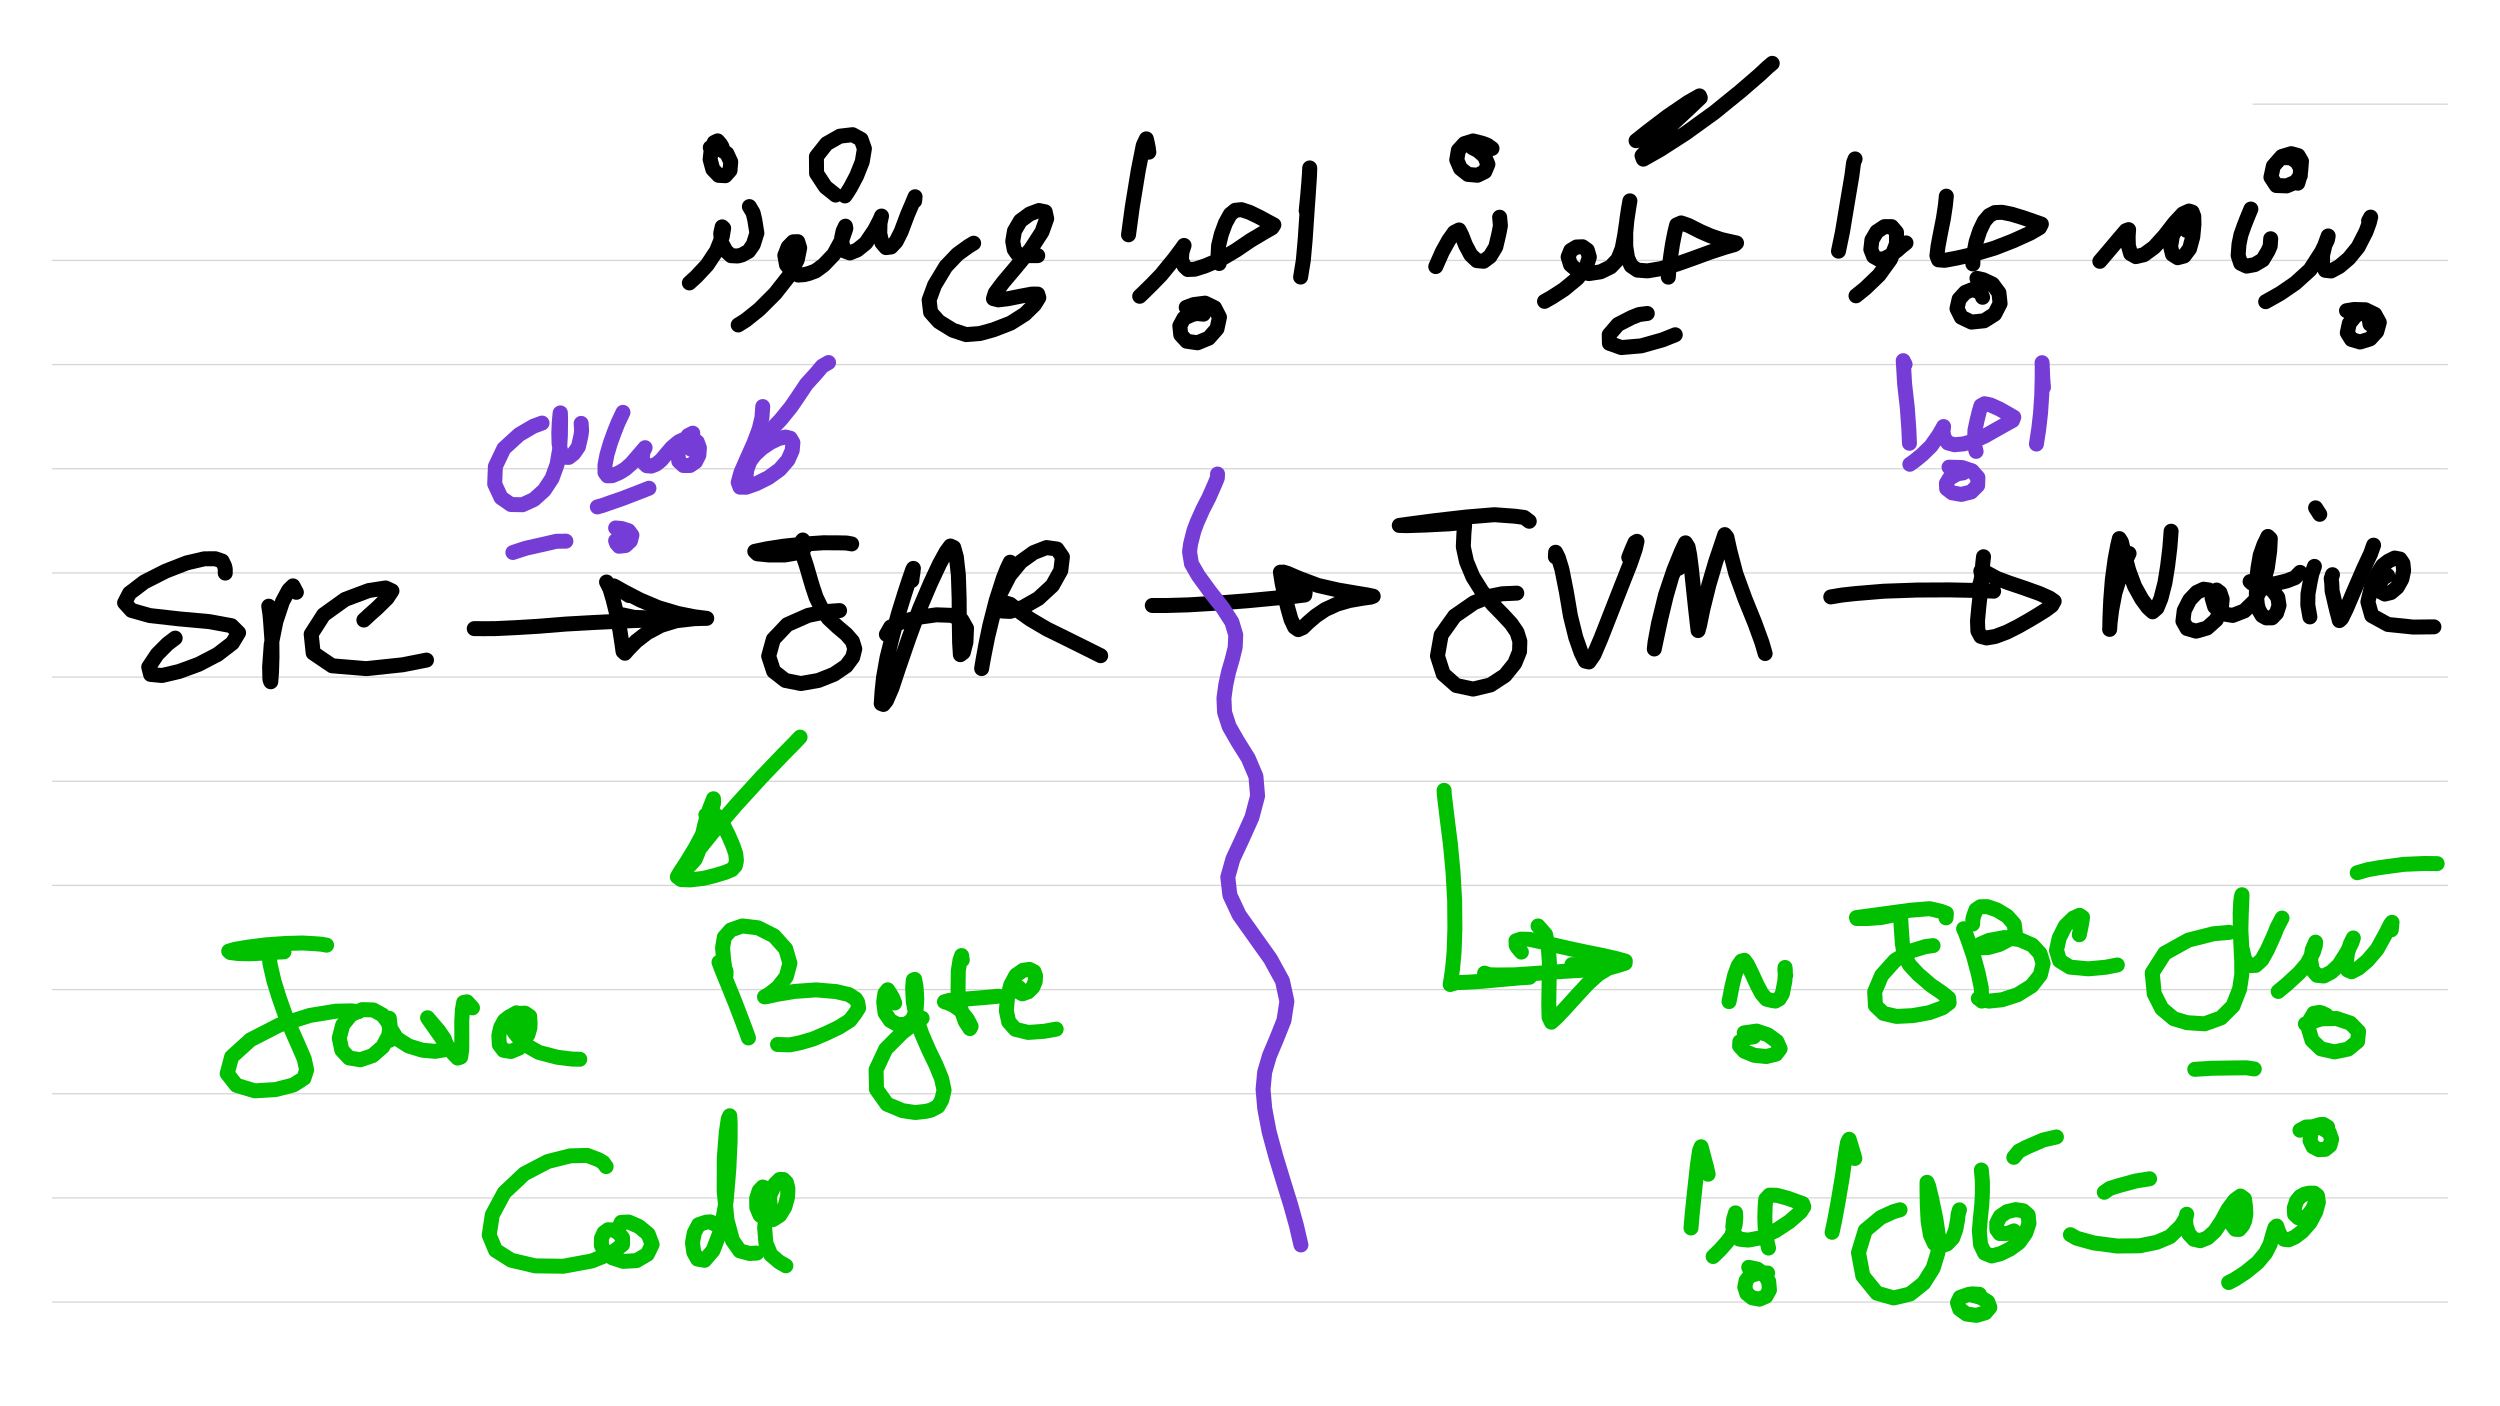 <?xml version="1.0" standalone="no"?> <!DOCTYPE svg PUBLIC "-//W3C//DTD SVG 1.1//EN"  "http://www.w3.org/Graphics/SVG/1.1/DTD/svg11.dtd"> <svg  line-height='80.0' version='1.1' margin-right='40.0' margin-left='80.0' xmlns='http://www.w3.org/2000/svg' background='N_PAPERBACKGROUND_JOURNAL' xmlns:xlink='http://www.w3.org/1999/xlink' name='' width='1920.0' margin-top='40.0' margin-bottom='40.0' height='1080.0'><rect width="100%" height="100%" fill="#333333" stroke="none"/><g  preserveAspectRatio='none' type='type-layer' id='id-background-layer'><rect  transform='transform="rotate(   0,  960,  960)"' lineType='0' x='0.0' width='1920.0' preserveAspectRatio='none' y='0.0' style=' stroke:#FFFFFF;  fill:#FFFFFF;  stroke-width:0.0;' height='1080.0'></rect><polyline  preserveAspectRatio='none' transform='transform="rotate(   0, 1805,  155)"' style=' stroke:#D7D6D6;  fill:none;  stroke-width:1.0;' points='1730,80 1880,80 ' lineType='0'></polyline><polyline  preserveAspectRatio='none' transform='transform="rotate(   0,  960, 1120)"' style=' stroke:#D7D6D6;  fill:none;  stroke-width:1.0;' points='40,200 1880,200 ' lineType='0'></polyline><polyline  preserveAspectRatio='none' transform='transform="rotate(   0,  960, 1200)"' style=' stroke:#D7D6D6;  fill:none;  stroke-width:1.0;' points='40,280 1880,280 ' lineType='0'></polyline><polyline  preserveAspectRatio='none' transform='transform="rotate(   0,  960, 1280)"' style=' stroke:#D7D6D6;  fill:none;  stroke-width:1.0;' points='40,360 1880,360 ' lineType='0'></polyline><polyline  preserveAspectRatio='none' transform='transform="rotate(   0,  960, 1360)"' style=' stroke:#D7D6D6;  fill:none;  stroke-width:1.0;' points='40,440 1880,440 ' lineType='0'></polyline><polyline  preserveAspectRatio='none' transform='transform="rotate(   0,  960, 1440)"' style=' stroke:#D7D6D6;  fill:none;  stroke-width:1.0;' points='40,520 1880,520 ' lineType='0'></polyline><polyline  preserveAspectRatio='none' transform='transform="rotate(   0,  960, 1520)"' style=' stroke:#D7D6D6;  fill:none;  stroke-width:1.0;' points='40,600 1880,600 ' lineType='0'></polyline><polyline  preserveAspectRatio='none' transform='transform="rotate(   0,  960, 1600)"' style=' stroke:#D7D6D6;  fill:none;  stroke-width:1.0;' points='40,680 1880,680 ' lineType='0'></polyline><polyline  preserveAspectRatio='none' transform='transform="rotate(   0,  960, 1680)"' style=' stroke:#D7D6D6;  fill:none;  stroke-width:1.0;' points='40,760 1880,760 ' lineType='0'></polyline><polyline  preserveAspectRatio='none' transform='transform="rotate(   0,  960, 1760)"' style=' stroke:#D7D6D6;  fill:none;  stroke-width:1.0;' points='40,840 1880,840 ' lineType='0'></polyline><polyline  preserveAspectRatio='none' transform='transform="rotate(   0,  960, 1840)"' style=' stroke:#D7D6D6;  fill:none;  stroke-width:1.0;' points='40,920 1880,920 ' lineType='0'></polyline><polyline  preserveAspectRatio='none' transform='transform="rotate(   0,  960, 1920)"' style=' stroke:#D7D6D6;  fill:none;  stroke-width:1.0;' points='40,1000 1880,1000 ' lineType='0'></polyline></g><g  preserveAspectRatio='none' type='type-layer' id='id-main-layer'><path  brush-type='1' stroke-linejoin='round' stroke-wetness='0.25' style=' stroke:#000000;  fill:none;  stroke-width:11.5;' d='M1819.07 169.67 L1820.67 166.73 L1819.60 171.09 L1817.05 178.02 L1811.01 189.81 L1803.90 198.51 L1796.56 204.73 L1790.28 208.11 L1785.83 207.63 L1783.64 203.31 L1783.76 195.79 L1785.72 187.55 L1788.03 181.22 L1787.49 184.18 L1782.99 193.42 L1774.10 207.22 L1762.85 217.41 L1751.30 225.35 L1740.04 231.68 ' stroke-linecap='round'></path><path  brush-type='1' stroke-linejoin='round' stroke-wetness='0.25' style=' stroke:#000000;  fill:none;  stroke-width:11.5;' d='M1743.89 183.35 L1743.54 188.86 L1741.88 192.71 L1737.79 199.58 L1731.57 203.25 L1725.41 204.38 L1720.85 202.24 L1718.89 196.20 L1719.54 187.55 L1721.02 180.39 L1723.45 173.52 L1725.59 168.01 L1728.67 160.54 ' stroke-linecap='round'></path><path  brush-type='1' stroke-linejoin='round' stroke-wetness='0.25' style=' stroke:#000000;  fill:none;  stroke-width:11.5;' d='M1764.69 140.70 L1766.29 135.37 L1766.94 131.22 L1767.53 123.82 L1764.98 119.49 L1759.65 118.01 L1752.42 120.20 L1745.91 127.61 L1744.07 136.14 L1748.22 142.48 L1756.15 142.77 L1763.09 139.87 L1766.64 134.89 L1766.82 129.15 L1763.97 124.11 L1759.18 121.15 L1751.71 121.09 ' stroke-linecap='round'></path><path  brush-type='1' stroke-linejoin='round' stroke-wetness='0.25' style=' stroke:#000000;  fill:none;  stroke-width:11.5;' d='M1679.20 176.95 L1679.38 173.75 L1679.26 171.68 L1676.71 169.78 L1672.74 173.28 L1668.42 180.98 L1667.00 189.33 L1668.48 195.37 L1672.45 197.92 L1677.36 196.62 L1681.57 191.05 L1684.06 181.93 L1684.95 172.45 L1684.83 166.17 L1683.58 162.85 L1681.16 162.08 L1676.48 164.22 L1670.14 171.03 L1662.43 180.98 L1654.38 189.86 L1646.56 195.61 L1640.34 197.09 L1636.31 194.78 L1634.59 188.68 L1634.41 181.69 L1634.77 176.36 L1632.70 177.13 L1627.54 183.17 L1618.89 193.42 L1612.67 200.70 ' stroke-linecap='round'></path><path  brush-type='1' stroke-linejoin='round' stroke-wetness='0.25' style=' stroke:#000000;  fill:none;  stroke-width:11.5;' d='M1515.16 202.72 L1515.25 198.81 L1515.93 194.54 L1517.65 185.72 L1520.49 177.13 L1523.87 170.02 L1527.72 165.52 L1531.99 163.27 L1537.61 163.03 L1544.90 164.51 L1553.67 167.18 L1561.84 170.02 L1567.77 172.09 L1566.35 174.88 L1559.24 179.02 L1546.14 184.95 L1531.87 190.52 L1516.58 195.08 L1503.02 198.16 L1493.66 199.93 L1488.80 199.58 L1487.55 196.32 L1488.38 189.27 L1490.28 179.14 L1492.53 167.83 L1494.07 157.70 L1494.78 150.65 ' stroke-linecap='round'></path><path  brush-type='1' stroke-linejoin='round' stroke-wetness='0.25' style=' stroke:#000000;  fill:none;  stroke-width:11.5;' d='M1522.63 228.31 L1521.47 225.29 L1519.54 224.04 L1515.04 222.27 L1509.41 224.52 L1504.62 229.73 L1502.96 237.02 L1506.27 243.65 L1514.09 247.38 L1523.81 246.37 L1531.87 241.28 L1536.07 233.11 L1535.18 224.87 L1530.27 218.24 L1523.16 214.86 L1518.30 213.74 ' stroke-linecap='round'></path><path  brush-type='1' stroke-linejoin='round' stroke-wetness='0.25' style=' stroke:#000000;  fill:none;  stroke-width:11.5;' d='M1463.80 186.55 L1459.98 189.57 L1457.40 191.88 L1452.01 196.08 L1447.45 198.57 L1442.83 199.16 L1438.92 196.91 L1436.78 191.58 L1437.61 184.30 L1441.41 177.90 L1447.27 174.05 L1452.78 174.05 L1456.51 178.43 L1456.51 187.26 L1451.89 199.10 L1443.12 211.25 L1432.58 221.38 L1425.41 227.18 ' stroke-linecap='round'></path><path  brush-type='1' stroke-linejoin='round' stroke-wetness='0.25' style=' stroke:#000000;  fill:none;  stroke-width:11.5;' d='M1424.70 122.04 L1423.54 124.97 L1422.21 135.19 L1418.95 154.50 L1414.98 178.31 L1411.96 192.89 ' stroke-linecap='round'></path><path  brush-type='1' stroke-linejoin='round' stroke-wetness='0.25' style=' stroke:#000000;  fill:none;  stroke-width:11.5;' d='M1820.14 248.92 L1819.60 245.54 L1819.01 243.65 L1817.00 240.27 L1813.56 239.86 L1808.82 242.76 L1804.26 248.39 L1802.72 255.61 L1805.92 260.71 L1812.49 262.66 L1820.19 260.29 L1825.35 254.67 L1827.30 247.62 L1823.87 241.40 L1816.64 237.90 L1807.87 237.67 L1802.13 238.61 ' stroke-linecap='round'></path><path  brush-type='1' stroke-linejoin='round' stroke-wetness='0.25' style=' stroke:#000000;  fill:none;  stroke-width:11.5;' d='M1281.28 212.85 L1281.63 208.23 L1282.11 204.50 L1283.17 196.08 L1284.47 187.49 L1286.13 179.02 L1287.67 172.69 L1291.17 171.21 L1296.92 173.22 L1306.16 177.90 L1313.68 181.16 L1321.86 183.94 L1328.02 185.36 L1333.65 186.61 L1332.22 187.79 L1325.17 189.81 L1313.68 193.54 L1301.24 198.10 L1288.27 202.72 L1275.77 206.27 L1265.22 208.05 L1257.58 207.46 L1252.72 204.14 L1249.94 197.98 L1248.57 189.21 L1248.57 178.61 L1249.52 168.01 L1250.83 159.48 L1251.77 154.26 L1251.18 157.70 L1249.76 166.94 L1247.80 180.39 L1245.85 190.81 L1242.59 199.05 L1237.02 204.97 L1229.26 208.76 L1220.32 210.12 L1211.96 208.23 L1206.16 203.31 L1204.32 197.33 L1206.34 192.35 L1210.72 189.69 L1215.40 189.51 L1219.07 192.12 L1220.61 197.45 L1218.24 205.03 L1211.43 213.74 L1201.18 222.21 L1191.76 228.31 L1186.19 231.45 ' stroke-linecap='round'></path><path  brush-type='1' stroke-linejoin='round' stroke-wetness='0.25' style=' stroke:#000000;  fill:none;  stroke-width:11.5;' d='M1265.10 240.75 L1258.79 241.55 L1252.96 243.89 L1242.59 249.22 L1235.90 256.98 L1236.02 263.67 L1245.20 266.93 L1260.42 265.63 L1276.83 261.01 L1286.61 257.10 ' stroke-linecap='round'></path><path  brush-type='1' stroke-linejoin='round' stroke-wetness='0.25' style=' stroke:#000000;  fill:none;  stroke-width:11.5;' d='M1361.07 48.65 L1357.52 51.67 L1351.36 57.42 L1336.84 69.97 L1316.70 86.32 L1294.55 102.32 L1275.06 114.87 L1262.08 122.22 L1261.07 119.61 L1269.72 109.78 L1284.59 95.03 L1297.39 83.12 L1305.80 75.13 L1305.21 73.65 L1296.26 78.74 L1280.33 89.64 L1265.70 100.78 L1256.51 108.06 ' stroke-linecap='round'></path><path  brush-type='1' stroke-linejoin='round' stroke-wetness='0.25' style=' stroke:#000000;  fill:none;  stroke-width:11.5;' d='M1151.72 166.82 L1152.34 173.22 L1151.24 179.08 L1148.75 189.69 L1144.31 196.97 L1139.39 200.65 L1134.24 200.17 L1129.50 195.67 L1125.53 188.21 L1122.75 181.04 L1120.55 176.60 L1116.88 178.49 L1112.56 184.59 L1107.64 193.48 L1104.50 200.59 L1102.66 204.73 ' stroke-linecap='round'></path><path  brush-type='1' stroke-linejoin='round' stroke-wetness='0.25' style=' stroke:#000000;  fill:none;  stroke-width:11.5;' d='M1145.85 114.04 L1142.21 111.47 L1138.56 110.08 L1131.28 108.24 L1124.70 110.31 L1120.02 115.41 L1118.78 122.81 L1121.62 129.39 L1127.37 133.95 L1134.65 134.60 L1140.34 131.81 L1142.71 126.19 L1140.22 120.15 L1135.13 115.64 L1130.98 113.51 ' stroke-linecap='round'></path><path  brush-type='1' stroke-linejoin='round' stroke-wetness='0.25' style=' stroke:#000000;  fill:none;  stroke-width:11.5;' d='M1003.14 161.85 L1003.85 155.00 L1004.32 150.06 L1005.15 140.34 L1005.63 133.59 L1005.86 128.97 L1005.86 130.75 L1005.69 135.31 L1004.86 147.87 L1003.73 163.86 L1002.37 184.06 L1000.95 199.93 L998.87 212.79 ' stroke-linecap='round'></path><path  brush-type='1' stroke-linejoin='round' stroke-wetness='0.25' style=' stroke:#000000;  fill:none;  stroke-width:11.5;' d='M936.31 202.36 L935.60 199.16 L935.48 196.02 L935.84 188.74 L937.97 179.97 L941.17 171.26 L944.84 164.63 L948.69 161.49 L953.43 161.02 L959.54 163.03 L966.82 166.53 L973.58 170.20 L978.32 172.69 L976.89 174.94 L970.73 178.49 L960.37 184.65 L949.41 192.12 L937.38 199.22 L925.59 204.20 L917.65 206.75 L912.20 206.98 L909.60 204.55 L907.29 199.76 L907.70 193.66 L909.36 188.50 L907.64 190.99 L901.83 198.75 L891.82 211.01 L884.54 218.53 L878.14 224.81 L875.29 227.54 ' stroke-linecap='round'></path><path  brush-type='1' stroke-linejoin='round' stroke-wetness='0.25' style=' stroke:#000000;  fill:none;  stroke-width:11.5;' d='M924.23 241.28 L918.99 240.75 L915.58 241.58 L909.24 244.42 L906.10 250.22 L906.81 257.10 L911.37 262.07 L919.67 263.26 L928.32 259.70 L934.65 252.48 L936.55 243.59 L932.82 236.36 L925.47 232.81 L916.70 233.93 L911.02 236.07 ' stroke-linecap='round'></path><path  brush-type='1' stroke-linejoin='round' stroke-wetness='0.25' style=' stroke:#000000;  fill:none;  stroke-width:11.5;' d='M882.29 116.89 L881.84 113.42 L881.34 110.79 L880.39 106.64 L878.02 111.62 L874.23 130.63 L869.61 158.88 L866.70 180.33 ' stroke-linecap='round'></path><path  brush-type='1' stroke-linejoin='round' stroke-wetness='0.25' style=' stroke:#000000;  fill:none;  stroke-width:11.5;' d='M796.98 196.32 L792.36 196.32 L789.51 196.32 L784.18 195.97 L781.16 194.78 L778.91 191.52 L777.78 185.36 L779.09 177.43 L783.65 169.61 L790.82 164.33 L797.87 161.67 L802.72 162.68 L803.85 167.95 L800.24 178.08 L791.76 191.17 L780.51 204.91 L770.50 216.76 L764.34 224.99 L762.97 229.37 L766.71 230.32 L774.64 229.31 L784.36 227.36 L792.42 225.88 L796.98 225.88 L797.81 228.60 L794.43 234.05 L787.03 241.28 L776.18 248.15 L762.91 253.30 L752.55 256.15 L742.00 256.98 L731.87 253.66 L721.09 247.03 L714.69 239.86 L713.57 230.38 L717.77 218.95 L726.36 204.73 L735.31 195.31 L743.66 189.27 L747.75 186.78 ' stroke-linecap='round'></path><path  brush-type='1' stroke-linejoin='round' stroke-wetness='0.25' style=' stroke:#000000;  fill:none;  stroke-width:11.5;' d='M702.43 154.38 L702.78 151.10 L700.47 156.63 L696.98 164.81 L692.06 177.90 L688.21 185.54 L684.30 189.69 L680.45 190.16 L677.31 186.49 L675.65 179.44 L675.83 171.44 L677.01 165.93 L675.71 169.01 L671.68 176.71 L664.93 186.67 L658.41 191.94 L652.72 194.25 L648.70 192.77 L646.86 187.97 L646.33 182.87 L647.51 177.43 L649.29 173.69 L649.59 175.53 L646.86 183.47 L640.34 195.43 L632.58 203.55 L626.36 208.11 L621.09 210.06 L617.77 210.89 L613.03 211.25 L608.41 208.70 L604.03 203.37 L602.73 196.14 L605.27 189.69 L609.18 185.72 L612.68 185.60 L614.16 190.40 L612.32 199.52 L606.04 211.78 L595.38 225.35 L583.06 237.67 L572.69 245.96 L566.94 249.57 ' stroke-linecap='round'></path><path  brush-type='1' stroke-linejoin='round' stroke-wetness='0.25' style=' stroke:#000000;  fill:none;  stroke-width:11.5;' d='M648.93 150.47 L650.62 148.07 L653.14 144.02 L657.88 135.07 L662.20 124.23 L663.86 114.16 L661.37 107.05 L654.80 103.44 L645.02 104.57 L634.83 110.37 L627.01 120.26 L627.13 133.18 L633.95 143.54 L641.77 149.82 ' stroke-linecap='round'></path><path  brush-type='1' stroke-linejoin='round' stroke-wetness='0.25' style=' stroke:#000000;  fill:none;  stroke-width:11.5;' d='M575.53 158.65 L578.38 163.45 L579.68 168.95 L581.28 179.02 L578.50 187.85 L574.88 193.00 L569.79 195.79 L566.53 196.62 L561.49 196.38 L557.52 192.77 L554.03 186.31 L553.50 179.20 L554.62 174.23 L555.75 175.29 L554.68 181.75 L550.30 192.65 L543.07 203.55 L534.89 212.31 L529.44 217.29 ' stroke-linecap='round'></path><path  brush-type='1' stroke-linejoin='round' stroke-wetness='0.25' style=' stroke:#000000;  fill:none;  stroke-width:11.5;' d='M555.45 115.82 L554.47 112.71 L553.44 110.90 L551.13 108.18 L548.52 109.42 L546.21 114.64 L545.38 122.46 L547.45 130.04 L551.90 134.66 L557.05 134.95 L560.66 130.87 L561.20 124.29 L558.23 117.89 L552.61 114.28 L545.50 113.33 ' stroke-linecap='round'></path><path  brush-type='1' stroke-linejoin='round' stroke-wetness='0.25' style=' stroke:#000000;  fill:none;  stroke-width:11.5;' d='M172.99 440.13 L172.99 436.93 L172.51 434.86 L170.62 430.89 L165.35 429.11 L156.87 429.17 L143.43 432.31 L127.31 438.59 L110.84 446.94 L99.47 455.59 L95.68 462.94 L101.01 468.80 L115.11 472.77 L137.80 475.32 L160.67 477.39 L177.79 480.53 L183.24 485.98 L178.50 493.86 L167.18 502.56 L152.49 510.21 L137.50 515.71 L124.41 518.79 L115.64 517.96 L114.22 512.28 L120.68 502.56 L128.68 494.51 L134.54 490.07 ' stroke-linecap='round'></path><path  brush-type='1' stroke-linejoin='round' stroke-wetness='0.25' style=' stroke:#000000;  fill:none;  stroke-width:11.5;' d='M206.40 465.54 L207.29 471.41 L207.82 477.51 L208.77 490.54 L208.89 504.34 L208.53 516.07 L207.94 523.59 L207.29 521.82 L207.05 512.28 L208.30 495.04 L211.91 477.15 L216.89 462.17 L221.68 453.22 L225.00 449.96 L227.61 454.88 ' stroke-linecap='round'></path><path  brush-type='1' stroke-linejoin='round' stroke-wetness='0.25' style=' stroke:#000000;  fill:none;  stroke-width:11.5;' d='M279.45 476.20 L284.24 471.76 L289.46 467.14 L297.28 459.44 L301.01 453.81 L296.15 451.56 L283.24 453.52 L265.05 460.33 L248.52 472.18 L238.98 487.04 L240.52 501.50 L255.04 511.33 L281.28 513.52 L309.24 510.56 L327.55 506.95 ' stroke-linecap='round'></path><path  brush-type='1' stroke-linejoin='round' stroke-wetness='0.25' style=' stroke:#000000;  fill:none;  stroke-width:11.5;' d='M364.22 482.78 L368.13 482.78 L370.26 482.84 L380.45 482.78 L396.45 482.01 L413.33 481.00 L434.54 479.28 L456.70 478.04 L483.59 476.74 L502.96 476.03 L513.39 475.43 L510.13 474.96 L499.65 474.61 L486.97 474.13 L478.14 472.24 ' stroke-linecap='round'></path><path  brush-type='1' stroke-linejoin='round' stroke-wetness='0.25' style=' stroke:#000000;  fill:none;  stroke-width:11.5;' d='M483.12 457.37 L478.76 454.61 L476.01 452.93 L471.33 449.96 L472.63 450.62 L479.33 454.41 L491.41 460.68 L505.51 466.67 L520.38 471.11 L533.41 473.72 L542.77 474.90 L541.53 474.90 L533.18 475.14 L519.31 476.74 L507.52 480.35 L496.98 485.98 L488.69 492.38 L483.00 498.18 L479.92 501.68 L478.50 500.37 L477.67 494.51 L476.07 484.02 L473.70 471.88 L470.91 460.57 L468.48 452.33 L465.82 447.00 ' stroke-linecap='round'></path><path  brush-type='1' stroke-linejoin='round' stroke-wetness='0.25' style=' stroke:#000000;  fill:none;  stroke-width:11.5;' d='M654.09 417.74 L650.18 417.03 L644.43 416.91 L632.23 416.85 L617.36 417.86 L602.01 419.46 L588.68 421.53 L579.68 423.43 L581.64 425.32 L590.28 426.21 L602.84 426.21 L611.08 424.79 L616.29 422.66 L618.36 420.05 L618.07 417.27 L616.53 414.72 L615.40 416.14 L615.70 421.00 L616.88 427.16 L619.02 433.56 L620.38 438.12 L622.57 445.64 L624.05 450.62 L626.78 458.79 L630.33 466.08 L636.08 474.78 L643.19 481.42 L650.00 487.16 L654.68 492.55 L656.46 498.36 L654.86 504.76 L649.88 511.45 L640.46 517.85 L628.55 522.59 L615.11 524.95 L603.14 522.59 L594.14 515.54 L590.34 503.93 L593.90 491.01 L604.62 479.70 L620.73 472.59 L635.66 469.57 L644.79 468.92 ' stroke-linecap='round'></path><path  brush-type='1' stroke-linejoin='round' stroke-wetness='0.25' style=' stroke:#000000;  fill:none;  stroke-width:11.5;' d='M700.30 445.82 L700.65 442.62 L701.01 440.55 L701.48 436.52 L700.95 437.46 L698.10 445.70 L694.73 456.06 L689.81 471.88 L685.37 488.53 L681.22 505.23 L678.55 520.27 L677.43 530.82 L676.78 540.36 L678.49 541.01 L680.75 538.16 L685.07 528.21 L690.22 512.63 L697.99 490.12 L706.22 467.62 L714.57 448.01 L721.50 433.20 L726.66 423.78 L729.92 419.34 L732.46 420.46 L734.48 427.75 L736.02 441.43 L736.61 459.32 L736.73 478.04 L736.97 493.44 L737.56 502.80 L739.81 501.08 L741.82 493.32 L742.30 482.54 L738.68 476.15 L730.92 472.59 L719.13 472.18 L705.27 474.13 L692.54 477.63 L684.00 481.54 L680.75 487.22 ' stroke-linecap='round'></path><path  brush-type='1' stroke-linejoin='round' stroke-wetness='0.25' style=' stroke:#000000;  fill:none;  stroke-width:11.5;' d='M775.83 431.78 L773.43 436.84 L770.56 444.10 L765.11 461.10 L760.19 480.29 L757.17 494.80 L755.39 504.58 L754.62 508.96 L753.91 513.46 L754.26 511.09 L755.69 503.39 L758.59 488.82 L762.68 472.06 L768.19 455.83 L775.30 442.03 L783.94 431.48 L793.84 424.37 L803.73 420.52 L811.73 421.65 L815.93 427.75 L814.69 438.18 L808.23 449.73 L797.45 459.68 L785.60 466.43 L775.77 469.57 L769.67 469.27 L767.12 467.20 L768.25 464.12 L771.09 462.76 L775.89 464.12 L781.81 468.86 L791.17 475.55 L803.97 483.08 L818.78 490.36 L832.52 497.17 L845.32 503.57 ' stroke-linecap='round'></path><path  brush-type='1' stroke-linejoin='round' stroke-wetness='0.25' style=' stroke:#000000;  fill:none;  stroke-width:11.5;' d='M884.95 465.01 L889.57 465.01 L896.44 465.01 L912.62 464.54 L934.42 463.23 L958.53 461.34 L979.86 459.32 L994.55 457.90 L1002.07 456.95 L1002.37 454.94 L999.76 452.45 L995.44 449.07 L992.12 446.17 L989.45 443.80 L987.20 441.37 L985.60 439.36 L988.68 440.31 L997.33 444.04 L1012.14 449.61 L1027.37 453.10 L1040.93 455.41 L1050.18 456.95 L1054.62 457.90 L1052.66 458.61 L1046.21 459.50 L1036.31 461.22 L1026.78 464.00 L1017.83 468.09 L1010.48 473.06 L1004.62 478.10 L1000.53 482.07 L997.04 483.55 L994.25 481.59 L991.47 475.67 L988.98 466.85 L986.55 456.78 L984.65 447.71 L983.35 439.42 ' stroke-linecap='round'></path><path  brush-type='1' stroke-linejoin='round' stroke-wetness='0.25' style=' stroke:#000000;  fill:none;  stroke-width:11.5;' d='M1174.46 400.32 L1170.55 397.39 L1163.68 396.47 L1147.69 395.29 L1126.18 397.07 L1103.02 399.73 L1084.89 402.10 L1074.64 403.52 L1080.33 403.70 L1094.78 403.23 L1112.56 402.34 L1122.39 401.39 L1124.82 403.46 L1124.29 409.57 L1123.81 419.93 L1126.30 431.36 L1131.16 443.03 L1138.21 454.29 L1146.44 464.18 L1154.44 472.35 L1160.72 479.17 L1165.10 485.62 L1167.24 492.55 L1167.00 500.37 L1163.33 509.44 L1155.86 518.73 L1144.72 526.02 L1131.34 529.22 L1118.36 526.44 L1108.41 517.67 L1103.97 503.81 L1106.81 487.70 L1117.12 473.18 L1131.93 462.94 L1143.78 458.02 L1153.85 456.01 L1159.83 455.77 L1164.87 455.53 ' stroke-linecap='round'></path><path  brush-type='1' stroke-linejoin='round' stroke-wetness='0.25' style=' stroke:#000000;  fill:none;  stroke-width:11.5;' d='M1194.55 427.69 L1194.72 424.14 L1196.80 428.28 L1199.52 437.11 L1203.02 454.82 L1206.10 473.01 L1210.19 489.53 L1214.33 501.32 L1217.47 507.72 L1220.32 508.37 L1224.11 502.92 L1229.50 490.30 L1236.90 471.41 L1245.02 450.67 L1251.95 433.14 L1255.92 421.53 L1257.22 415.73 L1255.68 416.61 L1253.25 422.18 L1250.89 428.11 ' stroke-linecap='round'></path><path  brush-type='1' stroke-linejoin='round' stroke-wetness='0.25' style=' stroke:#000000;  fill:none;  stroke-width:11.5;' d='M1289.27 436.40 L1289.01 433.02 L1287.44 435.27 L1284.18 441.97 L1279.68 457.49 L1275.53 474.78 L1272.86 487.16 L1271.20 494.98 L1270.49 498.42 L1271.09 493.20 L1273.69 479.11 L1279.14 456.89 L1285.54 437.88 L1291.23 423.84 L1294.49 416.91 L1296.44 420.05 L1297.63 426.03 L1299.05 437.17 L1300.35 449.90 L1302.01 465.66 L1303.43 478.34 L1304.14 484.26 L1305.27 480.11 L1307.76 467.97 L1312.44 449.07 L1317.59 431.54 L1322.15 417.98 L1324.64 410.57 L1326.24 412.53 L1328.49 422.77 L1333.11 440.49 L1340.16 459.86 L1347.74 478.57 L1353.14 493.38 L1355.62 501.91 ' stroke-linecap='round'></path><path  brush-type='1' stroke-linejoin='round' stroke-wetness='0.25' style=' stroke:#000000;  fill:none;  stroke-width:11.5;' d='M1406.04 458.43 L1414.48 457.01 L1424.70 455.89 L1446.74 454.05 L1472.39 453.16 L1496.91 453.04 L1517.65 453.46 L1529.91 453.93 L1531.10 454.05 L1526.00 453.64 L1519.84 452.93 L1519.78 450.85 L1521.03 447.18 L1522.03 442.38 L1521.26 438.59 L1522.57 438.29 L1527.54 440.90 L1533.76 444.28 L1543.12 447.77 L1553.73 451.33 L1566.17 455.77 L1574.11 459.32 L1577.60 461.75 L1575.76 465.01 L1571.20 468.44 L1564.57 472.59 L1558.11 476.44 L1550.11 481.00 L1541.17 485.50 L1532.52 488.76 L1525.71 489.95 L1521.26 488.76 L1519.01 484.56 L1518.72 476.97 L1519.72 466.08 L1521.14 453.58 L1522.21 441.91 L1522.68 433.50 L1523.34 427.57 ' stroke-linecap='round'></path><path  brush-type='1' stroke-linejoin='round' stroke-wetness='0.25' style=' stroke:#000000;  fill:none;  stroke-width:11.5;' d='M1635.12 425.03 L1631.39 432.84 L1628.85 440.43 L1624.22 455.53 L1621.74 468.56 L1620.55 478.28 L1620.20 483.37 L1620.31 482.13 L1620.43 474.61 L1621.03 460.98 L1622.27 445.17 L1624.28 430.18 L1626.30 419.34 L1627.66 413.65 L1629.26 416.26 L1631.33 424.97 L1634.89 438.12 L1639.39 450.26 L1644.84 460.09 L1649.64 466.61 L1653.19 469.87 L1656.57 466.96 L1659.59 459.56 L1662.67 447.59 L1664.75 434.62 L1666.46 420.52 L1667.41 407.97 ' stroke-linecap='round'></path><path  brush-type='1' stroke-linejoin='round' stroke-wetness='0.25' style=' stroke:#000000;  fill:none;  stroke-width:11.5;' d='M1704.08 462.52 L1701.95 458.70 L1700.17 456.66 L1696.44 453.10 L1692.35 452.51 L1687.14 454.94 L1681.63 460.74 L1677.48 468.92 L1676.48 477.03 L1679.67 482.72 L1686.61 484.73 L1695.02 482.31 L1702.07 475.97 L1705.92 467.67 L1706.63 460.15 L1704.97 455.18 L1702.36 453.16 L1699.99 454.41 L1698.87 459.26 L1700.82 465.84 L1706.21 471.23 L1714.69 472.65 L1723.63 469.21 L1731.69 461.34 L1737.49 449.85 L1741.29 436.28 L1743.12 423.13 L1743.60 413.77 L1741.76 411.99 L1738.68 418.39 L1735.83 426.45 L1734.12 436.46 L1733.47 442.56 L1732.93 451.80 L1732.87 457.31 L1733.70 464.71 L1734.71 468.39 L1737.32 472.77 L1740.52 474.55 L1744.90 474.49 L1748.39 470.87 L1750.29 464.95 L1749.34 458.79 L1745.55 453.64 L1739.69 449.79 L1733.41 447.65 L1728.07 446.65 L1729.26 447.77 L1735.95 448.48 L1747.09 448.36 L1756.27 446.11 L1762.55 443.68 L1766.46 439.60 ' stroke-linecap='round'></path><path  brush-type='1' stroke-linejoin='round' stroke-wetness='0.25' style=' stroke:#000000;  fill:none;  stroke-width:11.5;' d='M1777.48 434.98 L1775.44 440.84 L1774.34 445.99 L1772.51 456.24 L1772.39 464.71 L1773.99 473.78 ' stroke-linecap='round'></path><path  brush-type='1' stroke-linejoin='round' stroke-wetness='0.25' style=' stroke:#000000;  fill:none;  stroke-width:11.5;' d='M1778.37 390.02 L1781.57 394.99 ' stroke-linecap='round'></path><path  brush-type='1' stroke-linejoin='round' stroke-wetness='0.25' style=' stroke:#000000;  fill:none;  stroke-width:11.5;' d='M1791.34 441.37 L1790.37 444.31 L1790.81 448.30 L1791.05 453.87 L1792.59 460.33 L1793.48 464.30 L1794.84 469.93 L1795.67 472.89 L1796.62 476.62 L1798.39 474.96 L1802.01 467.56 L1808.23 452.93 L1815.16 436.93 L1820.61 425.26 L1822.92 418.69 ' stroke-linecap='round'></path><path  brush-type='1' stroke-linejoin='round' stroke-wetness='0.25' style=' stroke:#000000;  fill:none;  stroke-width:11.5;' d='M1833.64 441.91 L1830.00 444.13 L1828.61 446.47 L1826.59 450.85 L1828.19 454.41 L1831.57 456.24 L1836.31 455.06 L1841.05 451.03 L1844.60 444.75 L1846.02 438.12 L1845.43 432.67 L1843.18 429.35 L1839.09 428.58 L1834.18 431.01 L1829.97 434.27 L1825.53 441.02 L1821.44 450.02 L1818.54 462.28 L1821.50 472.77 L1833.88 479.58 L1853.37 481.59 L1869.25 481.42 ' stroke-linecap='round'></path><path  brush-type='1' stroke-linejoin='round' stroke-wetness='0.25' style=' stroke:#753DD6;  fill:none;  stroke-width:11.5;' d='M935.07 364.07 L934.89 367.18 L932.88 372.07 L928.38 382.26 L923.75 391.26 L919.37 401.09 L916.94 407.61 L914.39 417.62 L913.56 423.72 L915.05 432.96 L920.32 442.09 L929.44 454.64 L939.04 466.79 L946.09 477.74 L949.05 487.64 L948.64 497.05 L946.38 506.35 L943.60 515.83 L941.41 525.78 L939.99 536.27 L940.46 546.99 L943.96 557.89 L950.65 569.56 L958.65 582.35 L964.57 596.27 L965.82 611.32 L961.49 627.73 L954.09 644.19 L946.86 659.71 L942.95 673.63 L944.55 687.49 L951.66 702.66 L963.45 719.24 L975.71 736.48 L984.95 753.36 L988.33 769.06 L986.08 783.63 L980.63 797.32 L974.94 810.82 L971.27 823.38 L970.02 836.59 L971.33 851.40 L974.70 869.23 L979.86 888.24 L985.66 907.31 L991.23 925.32 L995.61 941.02 L999.11 956.12 ' stroke-linecap='round'></path><path  brush-type='1' stroke-linejoin='round' stroke-wetness='0.25' style=' stroke:#753DD6;  fill:none;  stroke-width:11.5;' d='M573.05 365.14 L573.40 361.67 L574.05 359.22 L576.07 354.00 L579.68 349.26 L585.19 344.17 L591.77 339.73 L598.05 336.77 L603.32 335.64 L606.93 336.53 L608.95 339.96 L608.41 345.95 L605.15 353.29 L598.82 360.58 L590.23 366.80 L580.81 371.48 L573.10 374.20 L568.31 374.14 L566.94 370.47 L569.02 362.95 L573.64 352.34 L578.97 340.44 L583.06 329.48 L585.19 320.71 L585.78 312.24 ' stroke-linecap='round'></path><path  brush-type='1' stroke-linejoin='round' stroke-wetness='0.25' style=' stroke:#753DD6;  fill:none;  stroke-width:11.5;' d='M636.32 278.42 L631.52 281.17 L626.54 287.07 L619.37 294.95 L612.09 305.85 L607.41 312.66 L599.47 322.43 L594.08 328.06 L586.20 335.94 L581.69 340.26 L577.96 343.87 ' stroke-linecap='round'></path><path  brush-type='1' stroke-linejoin='round' stroke-wetness='0.25' style=' stroke:#753DD6;  fill:none;  stroke-width:11.5;' d='M530.75 345.06 L531.72 339.82 L531.99 337.24 L532.05 332.68 L528.61 334.40 L524.29 340.02 L520.56 348.02 L521.33 354.24 L524.88 357.50 L529.92 357.50 L534.18 354.60 L536.73 349.50 L537.15 343.99 L535.49 339.43 L532.05 336.83 L527.07 336.71 L521.33 339.25 L516.00 343.70 L511.55 348.91 L507.82 353.35 L503.97 356.49 L500.18 357.97 L496.68 357.68 L494.25 355.25 L493.25 351.16 L493.90 346.90 L495.44 343.82 L494.08 345.41 L489.87 350.27 L484.83 356.14 L480.10 360.28 L475.59 363.01 L470.14 365.32 L466.47 365.44 L464.63 362.89 L464.63 357.02 L466.17 349.09 L468.78 340.20 L471.74 332.03 L474.59 324.86 L478.44 316.69 ' stroke-linecap='round'></path><path  brush-type='1' stroke-linejoin='round' stroke-wetness='0.25' style=' stroke:#753DD6;  fill:none;  stroke-width:11.5;' d='M458.77 389.31 L462.59 388.24 L467.48 386.52 L478.08 382.85 L490.05 378.23 L498.40 374.97 ' stroke-linecap='round'></path><path  brush-type='1' stroke-linejoin='round' stroke-wetness='0.25' style=' stroke:#753DD6;  fill:none;  stroke-width:11.5;' d='M446.33 325.16 L446.68 330.84 L446.09 334.99 L444.20 343.16 L440.70 348.26 L436.85 351.28 L433.47 351.16 L430.93 347.84 L429.38 340.91 L429.15 332.26 L429.56 323.62 L430.16 317.22 L430.39 317.10 L430.51 323.02 L430.39 334.04 L429.74 345.36 L427.84 356.61 L423.99 367.33 L417.95 376.51 L410.07 383.62 L401.25 387.65 L392.36 387.47 L384.78 382.20 L379.92 371.71 L380.45 358.21 L386.97 344.47 L398.82 333.69 L409.66 327.35 L416.29 324.92 ' stroke-linecap='round'></path><path  brush-type='1' stroke-linejoin='round' stroke-wetness='0.25' style=' stroke:#753DD6;  fill:none;  stroke-width:11.5;' d='M475.30 413.47 L472.81 415.25 L473.52 417.27 L475.42 419.52 L480.33 418.98 L484.12 415.49 L485.31 411.05 L482.76 407.61 L477.49 405.89 L472.81 405.48 ' stroke-linecap='round'></path><path  brush-type='1' stroke-linejoin='round' stroke-wetness='0.25' style=' stroke:#753DD6;  fill:none;  stroke-width:11.5;' d='M434.60 415.61 L427.31 415.70 L418.54 417.74 L403.79 421.06 L393.90 424.31 ' stroke-linecap='round'></path><path  brush-type='1' stroke-linejoin='round' stroke-wetness='0.25' style=' stroke:#753DD6;  fill:none;  stroke-width:11.5;' d='M1569.37 297.43 L1568.83 290.68 L1568.66 286.18 L1568.30 278.54 L1568.42 280.08 L1568.42 289.08 L1568.06 303.59 L1567.12 317.46 L1565.75 329.42 L1563.98 341.03 ' stroke-linecap='round'></path><path  brush-type='1' stroke-linejoin='round' stroke-wetness='0.25' style=' stroke:#753DD6;  fill:none;  stroke-width:11.5;' d='M1517.65 346.66 L1516.49 342.22 L1516.46 338.54 L1516.76 330.37 L1518.42 322.67 L1520.08 315.92 L1521.38 311.59 L1524.17 310.05 L1528.85 311.06 L1535.54 314.08 L1542.12 317.81 L1546.56 320.36 L1545.61 322.96 L1540.34 325.87 L1532.22 330.43 L1524.52 334.81 L1516.17 338.60 L1508.11 340.91 L1501.06 341.56 L1496.03 340.20 L1493.18 336.41 L1492.18 331.73 L1492.65 327.58 L1491.88 329.07 L1488.86 334.28 L1482.99 342.63 L1476.24 349.21 L1470.32 354.06 L1466.76 356.55 ' stroke-linecap='round'></path><path  brush-type='1' stroke-linejoin='round' stroke-wetness='0.25' style=' stroke:#753DD6;  fill:none;  stroke-width:11.5;' d='M1507.70 363.18 L1504.05 363.72 L1501.65 364.78 L1497.09 367.45 L1494.84 371.24 L1495.02 375.27 L1499.17 378.47 L1506.27 379.71 L1513.86 377.82 L1518.83 372.84 L1519.01 366.68 L1514.51 361.59 L1506.81 359.04 L1496.86 358.80 ' stroke-linecap='round'></path><path  brush-type='1' stroke-linejoin='round' stroke-wetness='0.25' style=' stroke:#753DD6;  fill:none;  stroke-width:11.5;' d='M1463.09 279.84 L1461.67 277.00 L1462.08 283.51 L1462.73 294.77 L1464.81 313.19 L1465.99 329.66 L1466.46 340.44 ' stroke-linecap='round'></path><path  brush-type='1' stroke-linejoin='round' stroke-wetness='0.25' style=' stroke:#00C000;  fill:none;  stroke-width:11.5;' d='M614.46 566.12 L608.95 571.90 L601.60 579.33 L584.72 596.98 L564.93 618.66 L546.86 639.81 L534.42 655.33 L527.61 664.04 L524.59 667.95 L526.13 667.83 L529.62 664.75 L533.89 659.95 L536.14 654.56 L537.97 648.22 L539.51 640.94 L541.29 633.29 L543.19 626.60 L545.08 620.80 L546.74 616.59 L547.93 613.45 L548.05 616.71 L545.68 625.06 L540.58 638.92 L533.83 651.48 L527.37 662.08 L522.69 669.19 L520.20 673.40 L523.16 675.53 L530.10 675.77 L540.28 674.58 L549.53 672.27 L557.05 669.96 L562.03 667.89 L564.69 664.93 L565.58 661.08 L565.05 655.74 L562.91 649.52 L559.78 642.24 L556.16 634.89 L552.84 629.27 L549.82 625.95 L545.56 625.48 L542.12 625.83 ' stroke-linecap='round'></path><path  brush-type='1' stroke-linejoin='round' stroke-wetness='0.25' style=' stroke:#00C000;  fill:none;  stroke-width:11.5;' d='M250.83 725.88 L247.01 725.17 L242.60 724.81 L232.23 724.22 L219.14 724.58 L204.27 725.64 L190.29 727.42 L180.45 729.08 L175.65 730.50 L176.90 731.56 L182.59 732.28 L191.65 732.51 L201.66 732.04 L210.67 731.33 L218.07 731.03 ' stroke-linecap='round'></path><path  brush-type='1' stroke-linejoin='round' stroke-wetness='0.25' style=' stroke:#00C000;  fill:none;  stroke-width:11.5;' d='M207.11 736.36 L207.20 739.29 L208.12 743.53 L210.37 753.30 L214.22 765.74 L218.96 779.25 L224.29 791.87 L229.39 803.36 L233.65 813.25 L235.49 821.66 L233.41 828.12 L225.30 833.27 L211.73 836.77 L195.68 837.77 L181.58 833.51 L174.47 824.50 L177.91 811.65 L192.36 798.56 L214.40 787.25 L238.04 779.84 L258.00 776.58 L270.14 776.35 L275.12 777.00 ' stroke-linecap='round'></path><path  brush-type='1' stroke-linejoin='round' stroke-wetness='0.25' style=' stroke:#00C000;  fill:none;  stroke-width:11.5;' d='M299.35 798.91 L299.88 795.80 L299.94 792.40 L298.34 785.71 L293.90 779.60 L286.73 775.64 L278.08 775.40 L269.61 779.25 L263.21 787.19 L260.55 797.20 L262.50 806.50 L268.07 812.48 L276.72 813.90 L286.14 810.70 L293.96 803.89 L298.52 795.18 L299.59 787.42 L298.94 782.03 L297.93 783.22 L299.47 789.02 L304.62 797.43 L313.75 803.30 L324.47 806.56 L334.18 807.44 L340.76 806.32 L343.07 803.06 L341.23 797.91 L336.79 791.45 L331.76 785.59 L328.38 781.62 L328.79 782.27 L332.23 787.13 L337.92 795.24 L343.19 802.88 L347.93 808.93 L351.48 812.60 L353.79 811.83 L354.62 806.08 L354.68 795.54 L354.62 784.46 L355.16 775.34 L356.10 769.89 L358.65 769.42 L362.86 774.04 ' stroke-linecap='round'></path><path  brush-type='1' stroke-linejoin='round' stroke-wetness='0.25' style=' stroke:#00C000;  fill:none;  stroke-width:11.5;' d='M405.45 794.65 L406.96 789.50 L407.11 786.18 L406.81 780.55 L403.20 778.12 L397.69 778.30 L391.53 780.61 L387.44 783.75 L384.48 789.08 L383.12 795.24 L383.47 802.29 L386.73 806.61 L392.36 807.56 L398.58 804.96 L403.50 799.03 L405.51 791.39 L403.73 784.34 L400.36 779.60 L396.68 777.83 L394.02 779.31 L392.71 784.52 L394.91 792.75 L401.84 801.46 L413.86 808.27 L427.96 811.95 L439.28 813.37 L445.26 813.49 ' stroke-linecap='round'></path><path  brush-type='1' stroke-linejoin='round' stroke-wetness='0.25' style=' stroke:#00C000;  fill:none;  stroke-width:11.5;' d='M557.58 745.96 L555.63 743.74 L554.38 741.99 L552.19 739.03 L553.97 743.77 L558.41 754.67 L564.69 770.19 L569.31 782.27 L572.45 790.62 L574.82 797.14 ' stroke-linecap='round'></path><path  brush-type='1' stroke-linejoin='round' stroke-wetness='0.25' style=' stroke:#00C000;  fill:none;  stroke-width:11.5;' d='M557.58 748.62 L556.61 743.20 L555.81 737.67 L554.92 727.95 L556.28 719.78 L561.14 714.27 L570.08 711.13 L582.17 712.55 L594.49 718.77 L603.44 728.78 L606.64 739.80 L603.85 750.11 L597.51 758.22 L591.00 763.37 L587.14 765.57 L588.68 765.45 L596.45 763.73 L610.13 761.42 L626.72 760.23 L642.18 761.54 L651.95 763.85 L657.23 767.28 L658.71 769.83 L659.42 774.15 L656.40 778.89 L652.61 783.75 L644.31 788.96 L634.36 793.70 L624.23 798.03 L614.40 800.87 L606.46 802.47 L597.16 802.17 ' stroke-linecap='round'></path><path  brush-type='1' stroke-linejoin='round' stroke-wetness='0.25' style=' stroke:#00C000;  fill:none;  stroke-width:11.5;' d='M687.14 770.30 L685.46 766.13 L684.12 763.91 L681.75 760.18 L679.62 762.90 L678.67 769.36 L679.74 777.95 L683.77 783.81 L689.45 786.89 L695.62 786.71 L700.47 783.45 L703.49 776.58 L704.09 767.22 L703.55 758.16 L702.49 752.18 L701.42 752.65 L700.89 758.75 L701.42 769.30 L703.67 781.32 L707.76 793.64 L713.21 806.26 L718.90 818.05 L723.16 828.47 L725.06 837.30 L723.28 844.76 L720.44 849.68 L714.99 852.58 L710.96 853.53 L702.90 854.42 L693.19 853.00 L681.22 848.02 L673.16 836.65 L672.81 821.60 L680.21 805.73 L692.71 793.17 L702.84 785.41 L708.17 781.97 ' stroke-linecap='round'></path><path  brush-type='1' stroke-linejoin='round' stroke-wetness='0.25' style=' stroke:#00C000;  fill:none;  stroke-width:11.5;' d='M739.04 737.25 L738.51 733.87 L737.26 737.43 L735.96 745.66 L735.78 761.06 L737.97 774.92 L741.35 784.58 L744.90 789.97 L745.79 788.25 L742.95 782.80 L737.26 775.58 L732.35 772.14 L728.20 770.24 L725.35 769.36 L729.09 768.29 L738.68 767.46 L752.61 766.39 L761.79 765.57 L766.76 765.09 ' stroke-linecap='round'></path><path  brush-type='1' stroke-linejoin='round' stroke-wetness='0.25' style=' stroke:#00C000;  fill:none;  stroke-width:11.5;' d='M782.76 758.58 L780.18 757.24 L780.21 759.23 L780.98 761.06 L785.13 763.26 L789.57 761.72 L793.13 758.28 L795.02 753.90 L795.32 749.57 L794.19 746.31 L790.64 744.48 L785.72 745.19 L780.27 748.98 L776.24 756.44 L773.76 766.22 L772.87 776.29 L774.70 784.82 L779.80 790.50 L789.63 792.93 L801.89 792.04 L811.14 790.38 ' stroke-linecap='round'></path><path  brush-type='1' stroke-linejoin='round' stroke-wetness='0.25' style=' stroke:#00C000;  fill:none;  stroke-width:11.5;' d='M465.52 895.94 L463.21 892.74 L459.72 890.67 L450.95 887.35 L437.86 887.71 L420.74 892.03 L402.67 901.45 L387.26 915.96 L378.08 933.02 L375.71 948.54 L380.57 960.21 L392.60 967.85 L411.02 972.18 L432.58 972.47 L454.44 968.44 L469.91 962.28 L478.08 955.89 L478.14 950.73 L475.18 947.00 L471.09 944.63 L467.00 944.45 L463.86 946.76 L461.91 951.03 L461.85 956.48 L464.52 961.57 L470.20 965.96 L478.67 968.74 L488.86 968.15 L497.16 963.29 L500.83 955.77 L497.81 947.83 L490.76 941.97 L482.88 938.53 L477.13 938.77 L474.11 945.58 ' stroke-linecap='round'></path><path  brush-type='1' stroke-linejoin='round' stroke-wetness='0.25' style=' stroke:#00C000;  fill:none;  stroke-width:11.5;' d='M550.12 940.72 L545.68 938.41 L542.42 938.59 L536.55 940.54 L533.18 946.88 L531.81 954.52 L532.82 961.75 L535.72 966.96 L541.11 967.91 L547.57 960.39 L553.61 944.69 L557.70 922.30 L559.72 898.19 L560.72 876.75 L560.78 862.77 L560.43 856.91 L559.36 859.10 L557.76 869.82 L556.22 889.66 L556.16 914.84 L558.35 937.17 L562.56 952.69 L568.19 960.68 L575.71 962.70 L581.34 962.34 ' stroke-linecap='round'></path><path  brush-type='1' stroke-linejoin='round' stroke-wetness='0.25' style=' stroke:#00C000;  fill:none;  stroke-width:11.5;' d='M591.88 928.28 L591.17 922.33 L590.28 918.81 L588.39 912.70 L585.72 911.64 L583.06 914.42 L581.10 920.35 L581.22 927.39 L583.65 933.14 L588.09 936.52 L593.66 936.63 L598.82 933.32 L602.73 927.04 L604.80 919.52 L605.15 912.82 L603.97 908.20 L601.72 905.89 L598.76 905.83 L595.26 909.27 L591.59 917.09 L588.63 929.23 L587.26 942.91 L588.21 954.64 L591.94 963.65 L598.34 969.10 L603.55 972.12 ' stroke-linecap='round'></path><path  brush-type='1' stroke-linejoin='round' stroke-wetness='0.25' style=' stroke:#00C000;  fill:none;  stroke-width:11.5;' d='M1109.06 606.99 L1109.24 610.46 L1109.95 616.35 L1111.61 630.10 L1113.92 648.40 L1115.93 669.72 L1117.18 691.88 L1117.35 713.26 L1116.76 730.97 L1115.58 743.89 L1114.45 751.88 L1113.74 756.09 L1117.77 754.90 ' stroke-linecap='round'></path><path  brush-type='1' stroke-linejoin='round' stroke-wetness='0.25' style=' stroke:#00C000;  fill:none;  stroke-width:11.5;' d='M1140.16 747.38 L1143.98 748.62 L1149.58 748.80 L1163.39 748.68 L1182.28 747.38 L1203.26 745.84 L1220.55 744.89 L1230.68 744.30 L1229.20 743.12 L1222.75 741.93 L1214.16 740.81 L1207.22 740.81 ' stroke-linecap='round'></path><path  brush-type='1' stroke-linejoin='round' stroke-wetness='0.25' style=' stroke:#00C000;  fill:none;  stroke-width:11.5;' d='M1168.42 731.21 L1165.58 727.92 L1164.45 726.06 L1164.27 722.50 L1167.95 721.26 L1174.52 721.38 L1182.34 723.03 L1192.30 725.52 L1204.26 728.25 L1217.41 731.09 L1230.39 733.70 L1241.05 736.13 L1248.22 738.08 L1248.10 739.74 L1243.18 741.28 L1235.01 743.65 L1227.48 748.21 L1219.31 755.61 L1210.66 764.97 L1202.19 774.33 L1195.55 781.32 L1191.47 785.05 L1189.69 781.26 L1189.45 771.25 L1189.69 755.50 L1189.98 740.04 L1189.04 726.89 L1186.96 717.64 L1181.22 711.13 ' stroke-linecap='round'></path><path  brush-type='1' stroke-linejoin='round' stroke-wetness='0.25' style=' stroke:#00C000;  fill:none;  stroke-width:11.5;' d='M1836.49 714.15 L1836.84 710.68 L1837.08 708.34 L1835.83 709.94 L1831.98 717.53 L1825.59 729.08 L1818.18 737.78 L1811.37 743.53 L1806.04 746.31 L1802.96 745.01 L1801.89 739.86 L1802.84 732.10 L1805.09 724.87 L1807.34 720.37 L1806.27 723.80 L1802.48 731.27 L1796.38 740.98 L1790.51 746.55 L1784.65 749.57 L1779.44 749.04 L1775.82 744.77 L1774.52 737.25 L1775.82 729.49 L1778.37 723.57 L1778.19 726.12 L1776.65 731.21 L1771.74 740.21 L1765.69 747.26 L1756.39 755.85 L1749.64 761.42 ' stroke-linecap='round'></path><path  brush-type='1' stroke-linejoin='round' stroke-wetness='0.25' style=' stroke:#00C000;  fill:none;  stroke-width:11.5;' d='M1810.36 670.26 L1818.71 667.86 L1827.78 666.29 L1846.26 663.80 L1862.14 663.15 L1871.73 663.27 ' stroke-linecap='round'></path><path  brush-type='1' stroke-linejoin='round' stroke-wetness='0.25' style=' stroke:#00C000;  fill:none;  stroke-width:11.5;' d='M1786.72 779.72 L1783.35 778.03 L1781.27 777.53 L1777.01 778.24 L1774.34 782.80 L1773.10 790.62 L1775.59 798.97 L1782.46 805.49 L1792.83 807.86 L1803.43 805.67 L1810.60 799.80 L1811.37 792.22 L1805.15 785.82 L1794.42 782.21 L1782.81 782.45 L1770.55 786.36 ' stroke-linecap='round'></path><path  brush-type='1' stroke-linejoin='round' stroke-wetness='0.25' style=' stroke:#00C000;  fill:none;  stroke-width:11.5;' d='M1752.60 705.09 L1748.78 712.37 L1746.38 718.41 L1741.29 729.61 L1737.08 737.13 L1732.40 741.40 L1727.78 741.58 L1723.99 737.07 L1721.68 727.42 L1720.97 714.15 L1721.32 701.36 L1721.74 691.76 L1721.85 687.14 L1721.32 688.86 L1720.85 692.83 L1720.43 701.36 L1720.55 711.01 L1720.79 720.96 L1721.26 730.97 L1721.62 737.49 L1721.68 748.57 L1720.02 759.52 L1714.92 772.61 L1705.74 781.74 L1693.12 786.30 L1679.61 785.41 L1669.48 782.39 L1660.24 774.63 L1654.44 763.20 L1652.90 747.14 L1662.49 732.10 L1680.74 721.97 L1699.99 717.11 L1712.14 716.05 ' stroke-linecap='round'></path><path  brush-type='1' stroke-linejoin='round' stroke-wetness='0.25' style=' stroke:#00C000;  fill:none;  stroke-width:11.5;' d='M1731.27 820.95 L1725.23 820.06 L1715.93 820.18 L1698.75 820.42 L1685.60 821.25 ' stroke-linecap='round'></path><path  brush-type='1' stroke-linejoin='round' stroke-wetness='0.25' style=' stroke:#00C000;  fill:none;  stroke-width:11.5;' d='M1494.54 704.91 L1494.81 701.44 L1490.81 699.93 L1481.99 697.86 L1467.29 699.04 L1450.77 701.30 L1435.60 703.37 L1425.77 704.67 L1426.06 705.44 L1433.94 705.44 L1444.66 704.67 L1452.84 703.01 L1457.70 701.24 L1459.71 704.67 L1460.18 712.91 L1461.07 725.05 L1462.44 733.22 L1466.46 740.98 L1472.98 748.03 L1482.87 756.56 L1491.41 762.43 L1496.56 766.57 L1496.91 770.19 L1491.76 774.04 L1481.75 777.71 L1468.83 780.02 L1456.45 780.61 L1446.56 778.30 L1440.34 772.38 L1439.75 761.72 L1445.08 749.10 L1455.56 737.43 L1468.24 730.20 L1478.73 727.00 L1484.59 726.23 ' stroke-linecap='round'></path><path  brush-type='1' stroke-linejoin='round' stroke-wetness='0.25' style=' stroke:#00C000;  fill:none;  stroke-width:11.5;' d='M1508.05 713.26 L1509.56 716.64 L1511.55 722.09 L1515.52 733.64 L1519.19 747.26 L1521.62 758.75 L1521.97 768.82 ' stroke-linecap='round'></path><path  brush-type='1' stroke-linejoin='round' stroke-wetness='0.25' style=' stroke:#00C000;  fill:none;  stroke-width:11.5;' d='M1514.98 709.71 L1515.16 705.98 L1515.87 703.25 L1517.59 698.63 L1520.91 696.38 L1526.36 696.32 L1533.82 698.93 L1541.58 703.67 L1546.91 709.71 L1547.68 715.63 L1543.48 721.08 L1535.66 725.29 L1526.95 727.71 L1520.37 727.95 L1520.55 725.29 L1527.42 722.26 L1539.51 720.01 L1551.24 721.67 L1560.78 725.82 L1566.70 732.22 L1569.13 739.98 L1567.00 748.68 L1560.30 757.21 L1549.46 763.97 L1537.49 767.82 L1527.42 768.88 L1519.37 766.81 ' stroke-linecap='round'></path><path  brush-type='1' stroke-linejoin='round' stroke-wetness='0.25' style=' stroke:#00C000;  fill:none;  stroke-width:11.5;' d='M1596.91 717.88 L1597.98 712.73 L1598.57 709.77 L1599.40 704.49 L1597.09 702.95 L1592.41 705.03 L1586.13 711.13 L1581.45 720.43 L1579.38 729.91 L1581.81 737.84 L1589.75 742.76 L1603.79 744.06 L1617.29 742.82 L1626.12 741.10 ' stroke-linecap='round'></path><path  brush-type='1' stroke-linejoin='round' stroke-wetness='0.25' style=' stroke:#00C000;  fill:none;  stroke-width:11.5;' d='M1371.38 749.16 L1370.76 744.98 L1370.91 743.00 L1371.15 745.43 L1370.79 753.30 L1368.89 763.08 L1366.46 767.16 L1363.50 768.82 L1360.19 768.23 L1356.63 767.34 L1352.96 763.08 L1349.58 756.68 L1345.38 747.56 L1342.18 740.98 L1339.69 737.49 L1337.38 738.14 L1334.95 741.63 L1332.28 748.80 L1330.21 757.39 L1327.90 769.24 ' stroke-linecap='round'></path><path  brush-type='1' stroke-linejoin='round' stroke-wetness='0.25' style=' stroke:#00C000;  fill:none;  stroke-width:11.5;' d='M1346.86 796.25 L1342.59 796.87 L1340.22 797.85 L1336.19 800.04 L1336.02 803.42 L1339.63 807.33 L1347.21 810.47 L1356.57 811.41 L1363.98 809.58 L1367.12 805.43 L1364.57 799.74 L1357.76 794.77 L1349.11 791.87 L1339.57 793.23 ' stroke-linecap='round'></path><path  brush-type='1' stroke-linejoin='round' stroke-wetness='0.25' style=' stroke:#00C000;  fill:none;  stroke-width:11.5;' d='M1777.84 924.55 L1776.33 928.11 L1775.05 930.12 L1772.09 933.85 L1768.65 935.27 L1765.10 935.27 L1762.26 932.61 L1762.02 927.75 L1763.74 922.42 L1766.46 919.04 L1769.84 917.15 L1773.39 916.32 L1777.30 916.32 L1779.79 918.27 L1780.50 923.25 L1778.55 930.59 L1774.10 938.95 L1768.12 945.76 L1762.43 950.08 L1757.75 952.15 L1754.32 951.86 L1751.71 949.49 L1749.82 945.52 L1748.51 941.61 L1747.15 942.85 L1745.61 947.77 L1743.42 955.59 L1740.04 962.22 L1733.94 969.57 L1724.64 977.15 L1716.46 982.48 L1711.61 984.97 ' stroke-linecap='round'></path><path  brush-type='1' stroke-linejoin='round' stroke-wetness='0.25' style=' stroke:#00C000;  fill:none;  stroke-width:11.5;' d='M1717.06 934.15 L1716.88 930.50 L1715.63 932.49 L1714.57 935.09 L1714.57 941.08 L1716.76 944.10 L1719.66 944.22 L1722.33 941.20 L1723.99 937.35 L1724.82 932.01 L1724.52 926.51 L1723.75 920.76 L1720.67 918.57 L1716.34 921.71 L1711.01 928.88 L1706.21 937.82 L1701.06 945.46 L1695.43 950.61 L1689.80 952.87 L1684.89 951.80 L1681.10 947.71 L1678.90 941.61 L1678.49 936.22 L1679.38 932.55 L1678.73 935.57 L1674.99 941.55 L1666.64 949.73 L1656.33 954.11 L1643.18 956.77 L1625.88 956.95 L1607.99 954.58 L1594.90 950.97 L1590.10 948.24 ' stroke-linecap='round'></path><path  brush-type='1' stroke-linejoin='round' stroke-wetness='0.25' style=' stroke:#00C000;  fill:none;  stroke-width:11.5;' d='M1616.11 915.67 L1620.28 912.73 L1626.77 910.69 L1640.22 907.02 L1650.88 905.30 ' stroke-linecap='round'></path><path  brush-type='1' stroke-linejoin='round' stroke-wetness='0.25' style=' stroke:#00C000;  fill:none;  stroke-width:11.5;' d='M1787.61 865.55 L1784.50 863.60 L1782.10 863.60 L1777.54 864.96 L1774.82 870.06 L1774.10 875.98 L1776.36 880.66 L1780.68 882.91 L1785.66 882.73 L1789.33 879.83 L1790.69 874.91 L1788.92 869.88 L1783.52 866.44 L1776.65 865.38 L1771.08 865.55 L1766.40 868.04 ' stroke-linecap='round'></path><path  brush-type='1' stroke-linejoin='round' stroke-wetness='0.25' style=' stroke:#00C000;  fill:none;  stroke-width:11.5;' d='M1546.62 945.34 L1542.80 946.94 L1540.34 947.36 L1535.78 947.36 L1533.58 944.28 L1533.47 939.36 L1536.13 934.21 L1541.35 930.59 L1547.98 928.99 L1553.79 929.88 L1557.64 933.20 L1558.23 939.60 L1555.74 947.00 L1550.65 954.17 L1543.72 959.26 L1536.43 962.82 L1529.62 964.59 L1524.22 962.40 L1521.03 955.71 L1520.14 945.34 L1520.97 935.15 L1522.03 924.97 L1522.51 916.02 L1522.51 907.67 L1521.68 898.55 ' stroke-linecap='round'></path><path  brush-type='1' stroke-linejoin='round' stroke-wetness='0.25' style=' stroke:#00C000;  fill:none;  stroke-width:11.5;' d='M1546.62 888.83 L1550.44 884.12 L1556.63 880.95 L1569.25 875.50 L1579.32 873.19 ' stroke-linecap='round'></path><path  brush-type='1' stroke-linejoin='round' stroke-wetness='0.25' style=' stroke:#00C000;  fill:none;  stroke-width:11.5;' d='M1504.85 929.17 L1503.79 932.81 L1503.43 936.69 L1502.07 944.10 L1499.70 950.73 L1495.31 955.35 L1490.16 957.19 L1485.60 955.06 L1482.58 948.60 L1480.80 938.06 L1480.15 925.56 L1479.97 914.78 L1479.97 908.02 L1481.16 910.93 L1483.53 920.70 L1486.72 936.04 L1488.74 949.37 L1488.32 961.99 L1484.65 973.95 L1477.36 985.50 L1466.94 993.80 L1454.32 996.82 L1441.41 993.14 L1430.68 979.94 L1427.31 962.05 L1432.52 944.93 L1444.37 935.04 L1454.14 930.59 L1459.24 929.11 ' stroke-linecap='round'></path><path  brush-type='1' stroke-linejoin='round' stroke-wetness='0.25' style=' stroke:#00C000;  fill:none;  stroke-width:11.5;' d='M1520.14 994.03 L1514.54 993.68 L1511.25 994.33 L1505.33 996.40 L1503.37 1000.49 L1504.97 1005.35 L1510.30 1009.20 L1517.95 1010.20 L1524.76 1008.19 L1528.19 1004.10 L1526.59 999.78 L1521.14 996.40 L1512.26 994.03 ' stroke-linecap='round'></path><path  brush-type='1' stroke-linejoin='round' stroke-wetness='0.25' style=' stroke:#00C000;  fill:none;  stroke-width:11.5;' d='M1424.52 889.72 L1422.83 883.77 L1421.86 880.54 L1420.14 874.97 L1418.83 877.58 L1417.29 886.94 L1414.98 903.40 L1411.78 922.36 L1408.94 937.76 L1407.05 946.41 ' stroke-linecap='round'></path><path  brush-type='1' stroke-linejoin='round' stroke-wetness='0.25' style=' stroke:#00C000;  fill:none;  stroke-width:11.5;' d='M1358.23 958.49 L1357.16 953.87 L1356.57 950.20 L1355.62 942.08 L1355.39 934.50 L1355.62 926.74 L1356.10 921.00 L1358.94 917.86 L1364.45 917.98 L1372.33 920.05 L1379.50 922.60 L1384.42 924.37 L1385.30 926.80 L1382.82 930.71 L1374.23 938.23 L1363.68 945.16 L1351.60 950.73 L1342.71 952.39 L1335.90 951.68 L1332.05 948.19 L1330.80 942.26 L1331.45 936.16 L1332.88 931.48 L1333.11 935.09 L1332.58 940.72 L1329.68 949.61 L1325.59 954.70 L1321.03 959.85 L1315.70 965.01 ' stroke-linecap='round'></path><path  brush-type='1' stroke-linejoin='round' stroke-wetness='0.25' style=' stroke:#00C000;  fill:none;  stroke-width:11.5;' d='M1357.52 977.68 L1352.63 977.68 L1349.58 978.10 L1343.83 979.82 L1340.99 983.55 L1339.98 988.52 L1341.58 993.44 L1345.67 996.70 L1351.24 997.76 L1356.22 995.63 L1358.94 990.72 L1358.35 984.08 L1354.74 978.28 L1349.58 974.66 L1343.01 973.30 ' stroke-linecap='round'></path><path  brush-type='1' stroke-linejoin='round' stroke-wetness='0.25' style=' stroke:#00C000;  fill:none;  stroke-width:11.5;' d='M1311.84 901.80 L1310.60 896.21 L1309.53 892.39 L1307.64 885.10 L1306.45 880.72 L1305.27 883.62 L1303.61 894.93 L1301.36 915.43 L1299.58 932.67 L1298.69 943.09 ' stroke-linecap='round'></path><path  brush-type='1' stroke-linejoin='round' stroke-wetness='0.25' style=' stroke:#00C000;  fill:none;  stroke-width:11.5;' d='M1115.46 754.49 L1121.06 754.58 L1126.54 754.37 L1138.74 753.60 L1152.54 752.30 L1166.05 751.11 L1174.70 750.52 ' stroke-linecap='round'></path></g><g  preserveAspectRatio='none' type='type-hwr-text' id='id-text-layer'></g><defs ></defs></svg>